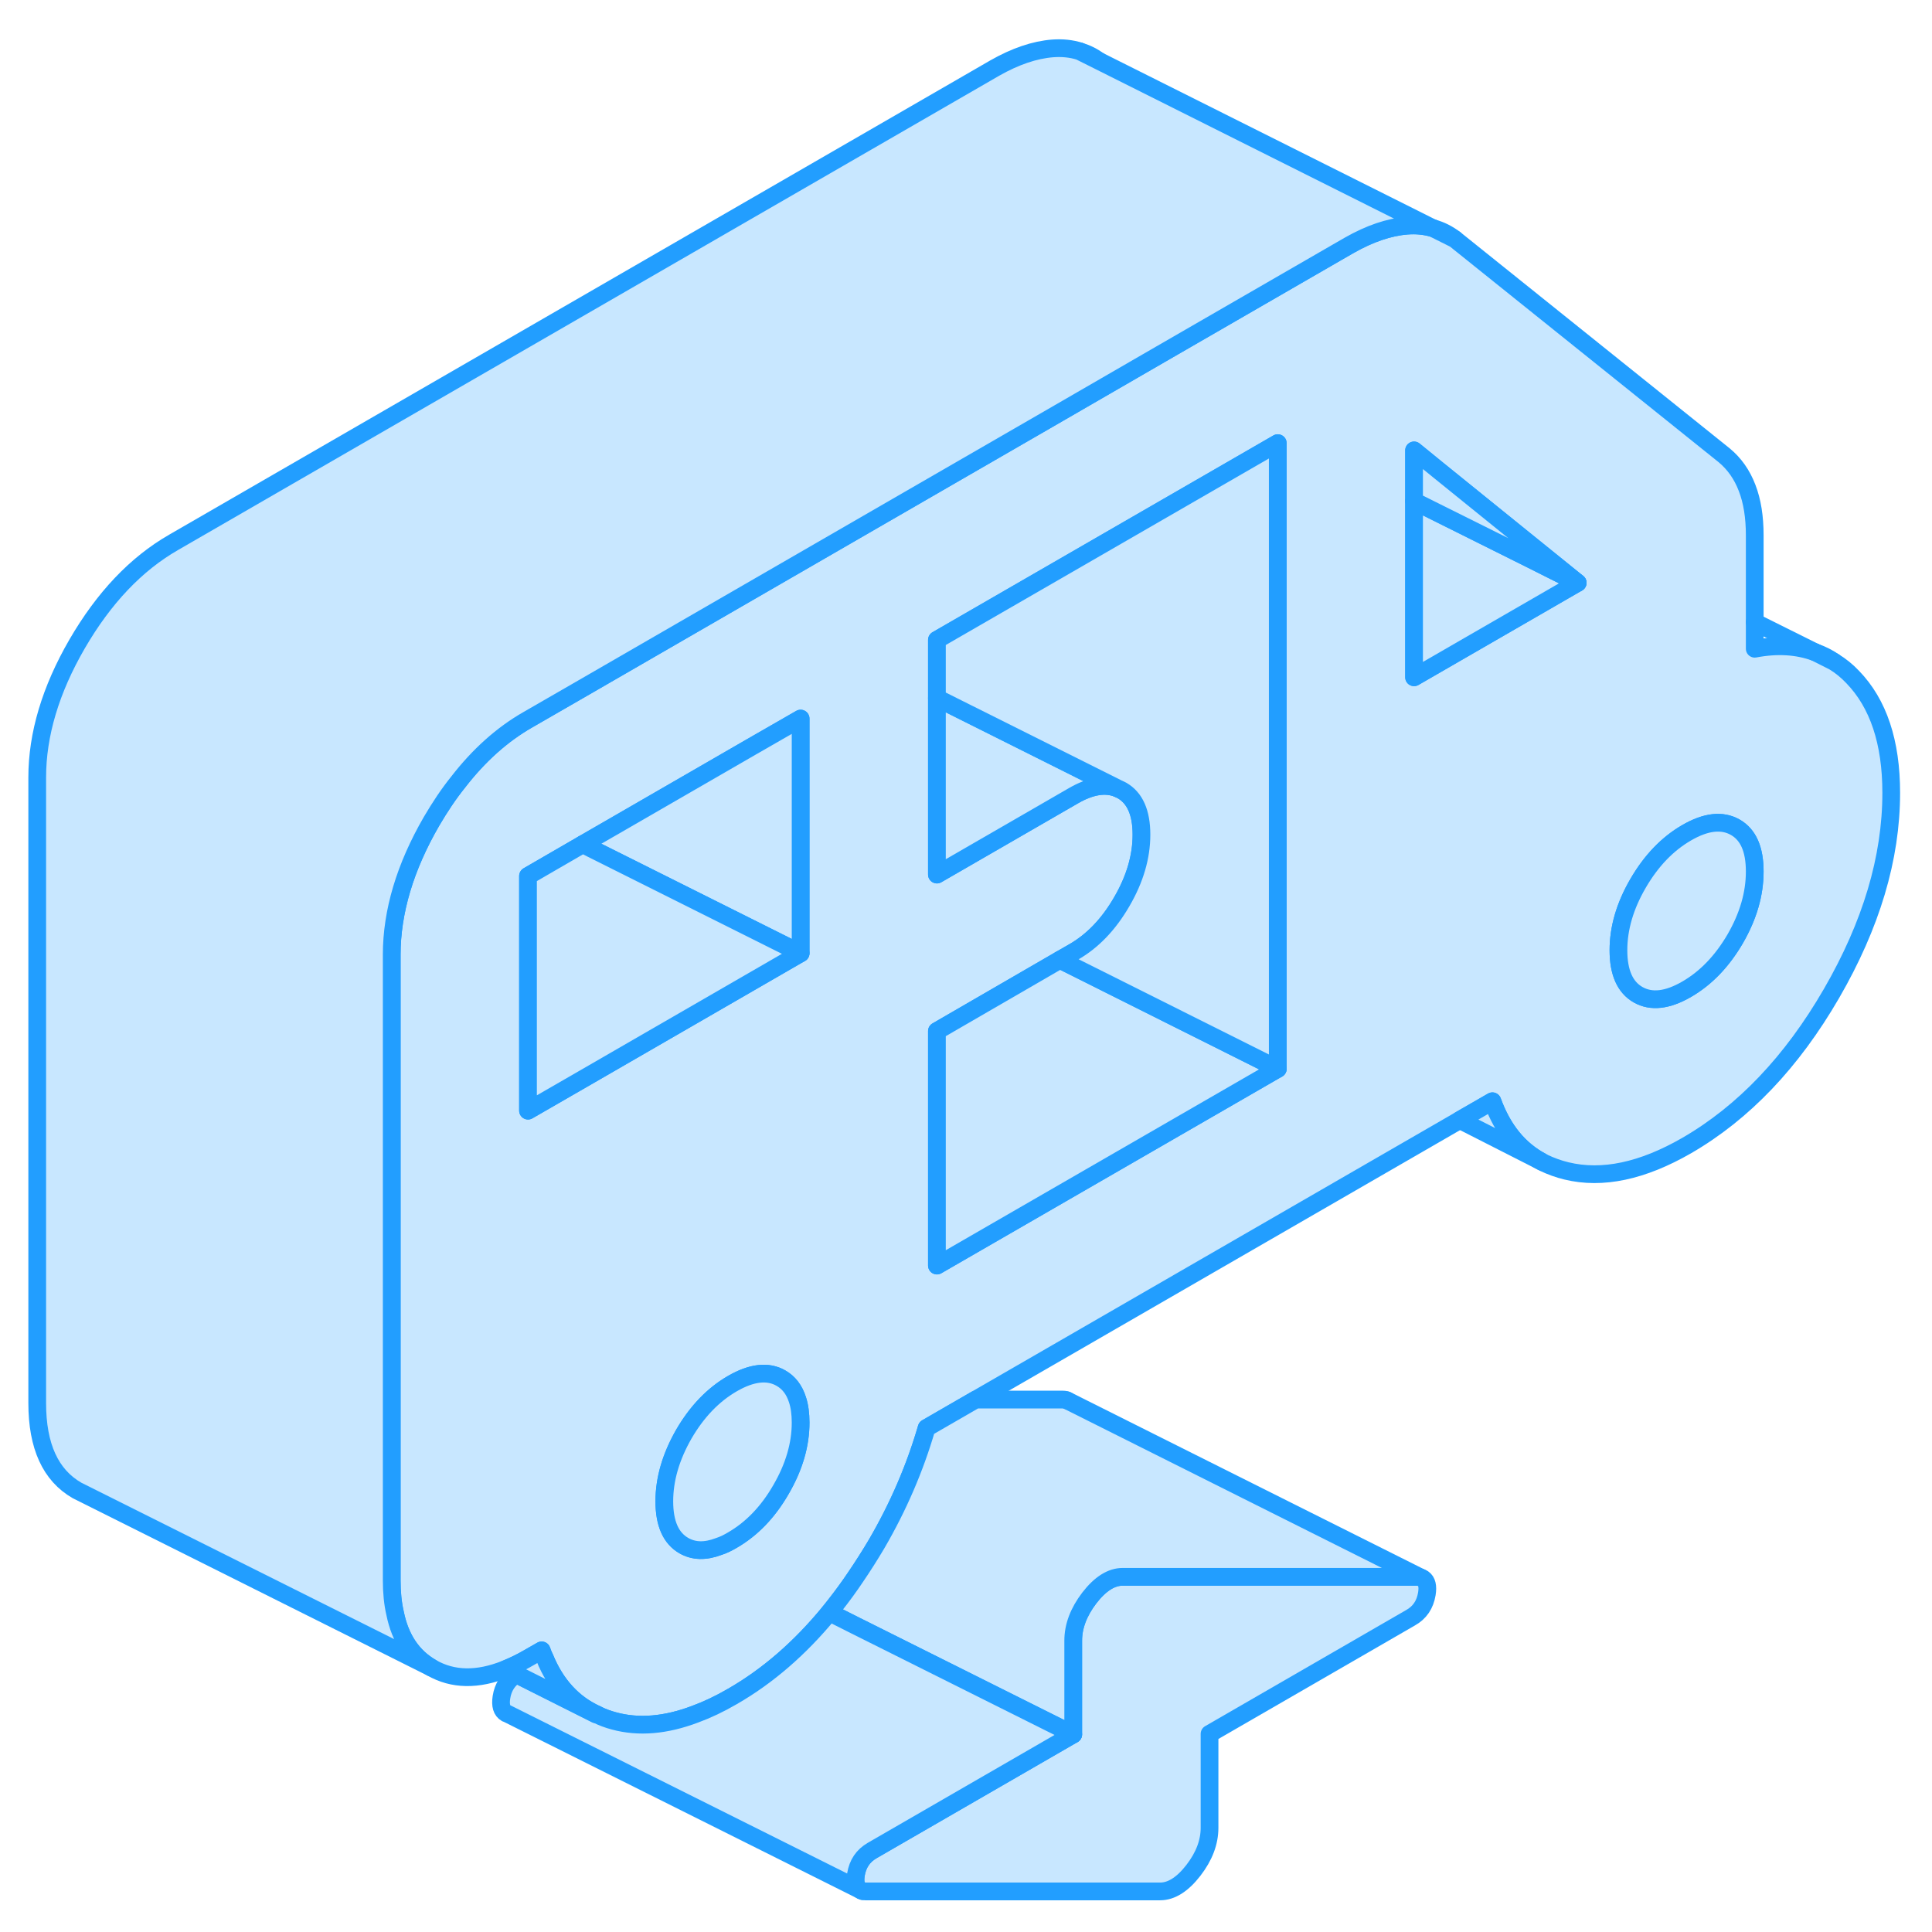 <svg width="48" height="48" viewBox="0 0 109 109" fill="#c8e7ff" xmlns="http://www.w3.org/2000/svg" stroke-width="1px" stroke-linecap="round" stroke-linejoin="round"><path d="M80.84 12.871L82.08 13.491C81.7 13.201 81.29 12.991 80.84 12.871ZM102.41 36.801L103.46 37.331C103.13 37.101 102.78 36.931 102.41 36.801Z" stroke="#229EFF" stroke-linejoin="round"/><path d="M80.5 89.921C80.4 90.531 80.1 90.981 79.58 91.271L68.24 97.821V103.121C68.24 103.931 67.94 104.731 67.33 105.521C66.72 106.311 66.09 106.711 65.45 106.711H48.82C48.75 106.711 48.68 106.701 48.62 106.671L48.54 106.631C48.3 106.511 48.22 106.211 48.29 105.761C48.39 105.151 48.69 104.701 49.21 104.401L60.55 97.851V92.561C60.55 91.751 60.85 90.951 61.46 90.151C62.07 89.361 62.7 88.961 63.34 88.961H79.97C80.04 88.961 80.1 88.981 80.16 89.001L80.27 89.051L80.3 89.071C80.5 89.211 80.57 89.491 80.5 89.921Z" stroke="#229EFF" stroke-linejoin="round"/><path d="M104.53 38.201C104.2 37.851 103.84 37.561 103.46 37.331L102.41 36.801C101.4 36.431 100.27 36.361 98.999 36.601V30.201C98.999 29.171 98.86 28.281 98.57 27.531C98.28 26.771 97.85 26.161 97.269 25.681L82.08 13.491L80.84 12.871C80.39 12.741 79.909 12.691 79.389 12.731C78.37 12.811 77.28 13.181 76.12 13.841L75.46 14.221L65.45 20.001L59.779 23.281L52.09 27.721L32.86 38.831L29.79 40.601C28.32 41.441 27.01 42.621 25.85 44.121C25.31 44.791 24.82 45.531 24.35 46.331C22.85 48.921 22.1 51.441 22.1 53.861V89.161C22.1 89.841 22.16 90.461 22.29 91.021C22.58 92.451 23.27 93.471 24.35 94.091C25.55 94.781 26.95 94.801 28.54 94.161C28.94 94.001 29.36 93.801 29.79 93.551L30.56 93.111C30.61 93.251 30.66 93.391 30.73 93.521C31.35 95.051 32.34 96.121 33.66 96.721C33.969 96.881 34.3 97.001 34.639 97.091C36.029 97.471 37.56 97.341 39.22 96.711C39.9 96.461 40.6 96.131 41.32 95.711C43.32 94.561 45.14 92.981 46.79 90.971C47.2 90.461 47.609 89.931 47.999 89.371C48.08 89.251 48.16 89.141 48.24 89.021C48.67 88.391 49.07 87.761 49.45 87.121C50.68 85.011 51.62 82.831 52.279 80.561L55.05 78.961L82.36 63.191L84.2 62.131C84.78 63.731 85.7 64.861 86.98 65.541L87.09 65.601C87.49 65.791 87.919 65.951 88.379 66.061C90.4 66.551 92.659 66.071 95.159 64.631C98.359 62.781 101.09 59.921 103.33 56.051C105.57 52.181 106.7 48.411 106.7 44.731C106.7 41.861 105.97 39.691 104.53 38.201ZM44.06 84.041C43.33 85.311 42.41 86.261 41.32 86.891C41.05 87.051 40.8 87.171 40.55 87.251C39.79 87.541 39.14 87.521 38.58 87.201C37.85 86.781 37.48 85.951 37.48 84.701C37.48 83.451 37.85 82.191 38.58 80.911C39.32 79.641 40.23 78.691 41.32 78.061C42.41 77.431 43.33 77.331 44.06 77.751C44.5 78.001 44.81 78.401 44.99 78.961C45.11 79.321 45.17 79.761 45.17 80.261C45.17 81.511 44.8 82.771 44.06 84.041ZM45.17 53.781L32.86 60.891L29.79 62.661V49.421L32.88 47.631L42.42 42.121L45.17 40.541V53.781ZM72.09 60.301L52.86 71.401V58.171L59.8 54.151L60.55 53.721C61.64 53.101 62.55 52.151 63.29 50.871C64.03 49.601 64.4 48.341 64.4 47.091C64.4 45.841 64.03 45.011 63.29 44.591L63.06 44.481C62.37 44.201 61.53 44.331 60.55 44.901L52.86 49.341V36.101L72.09 25.001V60.301ZM86.69 34.221L79.779 38.211V25.411L81.129 26.511L85.94 30.401L89.01 32.881L86.69 34.221ZM97.9 52.961C97.159 54.231 96.249 55.181 95.159 55.811C94.07 56.441 93.16 56.541 92.42 56.121C91.68 55.701 91.31 54.861 91.31 53.611C91.31 52.361 91.68 51.101 92.42 49.831C93.16 48.561 94.07 47.611 95.159 46.981C96.249 46.351 97.159 46.251 97.9 46.671C98.639 47.091 98.999 47.921 98.999 49.171C98.999 50.421 98.639 51.681 97.9 52.961Z" stroke="#229EFF" stroke-linejoin="round"/><path d="M60.909 2.891L62.009 3.441C61.669 3.191 61.309 3.011 60.909 2.891Z" stroke="#229EFF" stroke-linejoin="round"/><path d="M80.159 89.001C80.099 88.981 80.039 88.961 79.969 88.961H63.339C62.699 88.961 62.069 89.361 61.459 90.151C60.849 90.951 60.549 91.751 60.549 92.561V97.851L48.239 91.701L46.789 90.971C47.199 90.461 47.609 89.931 47.999 89.371C48.079 89.251 48.159 89.141 48.239 89.021C48.669 88.391 49.069 87.761 49.449 87.121C50.679 85.011 51.619 82.831 52.279 80.561L55.049 78.961H59.969C60.069 78.961 60.159 78.981 60.229 79.021L80.159 89.001Z" stroke="#229EFF" stroke-linejoin="round"/><path d="M60.55 97.851L49.21 104.401C48.69 104.701 48.39 105.151 48.29 105.761C48.22 106.211 48.3 106.511 48.54 106.631L28.58 96.661H28.56C28.31 96.521 28.22 96.221 28.29 95.761C28.38 95.181 28.66 94.751 29.13 94.461L33.63 96.721H33.66C33.97 96.881 34.3 97.001 34.639 97.091C36.029 97.471 37.56 97.341 39.22 96.711C39.9 96.461 40.6 96.131 41.32 95.711C43.32 94.561 45.14 92.981 46.79 90.971L48.24 91.701L60.55 97.851Z" stroke="#229EFF" stroke-linejoin="round"/><path d="M33.659 96.721H33.629L29.129 94.461L28.539 94.161C28.939 94.001 29.359 93.801 29.789 93.551L30.559 93.111C30.609 93.251 30.659 93.391 30.729 93.521C31.349 95.051 32.339 96.121 33.659 96.721Z" stroke="#229EFF" stroke-linejoin="round"/><path d="M72.089 60.301L52.859 71.401V58.171L59.799 54.151L60.279 54.391L72.089 60.301Z" stroke="#229EFF" stroke-linejoin="round"/><path d="M98.999 49.171C98.999 50.421 98.639 51.681 97.9 52.961C97.159 54.231 96.249 55.181 95.159 55.811C94.07 56.441 93.16 56.541 92.42 56.121C91.68 55.701 91.31 54.861 91.31 53.611C91.31 52.361 91.68 51.101 92.42 49.831C93.16 48.561 94.07 47.611 95.159 46.981C96.249 46.351 97.159 46.251 97.9 46.671C98.639 47.091 98.999 47.921 98.999 49.171Z" stroke="#229EFF" stroke-linejoin="round"/><path d="M45.169 80.261C45.169 81.511 44.799 82.771 44.059 84.041C43.329 85.311 42.41 86.261 41.319 86.891C41.05 87.051 40.799 87.171 40.549 87.251C39.789 87.541 39.139 87.521 38.58 87.201C37.849 86.781 37.48 85.951 37.48 84.701C37.48 83.451 37.849 82.191 38.58 80.911C39.319 79.641 40.23 78.691 41.319 78.061C42.41 77.431 43.329 77.331 44.059 77.751C44.499 78.001 44.809 78.401 44.989 78.961C45.109 79.321 45.169 79.761 45.169 80.261Z" stroke="#229EFF" stroke-linejoin="round"/><path d="M63.059 44.481C62.369 44.201 61.529 44.331 60.549 44.901L52.859 49.341V39.381L63.059 44.481Z" stroke="#229EFF" stroke-linejoin="round"/><path d="M45.17 40.541V53.781L33.37 47.881L32.88 47.631L42.42 42.121L45.17 40.541Z" stroke="#229EFF" stroke-linejoin="round"/><path d="M45.169 53.781L32.859 60.891L29.789 62.661V49.421L32.879 47.631L33.369 47.881L45.169 53.781Z" stroke="#229EFF" stroke-linejoin="round"/><path d="M89.009 32.881L86.689 34.221L79.779 38.211V28.271L86.319 31.531L89.009 32.881Z" stroke="#229EFF" stroke-linejoin="round"/><path d="M89.009 32.881L86.319 31.531L79.779 28.271V25.411L81.129 26.511L85.939 30.401L89.009 32.881Z" stroke="#229EFF" stroke-linejoin="round"/><path d="M72.089 25.001V60.301L60.279 54.391L59.799 54.151L60.549 53.721C61.639 53.101 62.549 52.151 63.289 50.871C64.029 49.601 64.399 48.341 64.399 47.091C64.399 45.841 64.029 45.011 63.289 44.591L63.059 44.481L52.859 39.381V36.101L72.089 25.001Z" stroke="#229EFF" stroke-linejoin="round"/><path d="M48.659 106.691L48.619 106.671" stroke="#229EFF" stroke-linejoin="round"/><path d="M102.41 36.801L99 35.101" stroke="#229EFF" stroke-linejoin="round"/><path d="M86.979 65.541L82.359 63.191L84.199 62.131C84.779 63.731 85.699 64.861 86.979 65.541Z" stroke="#229EFF" stroke-linejoin="round"/><path d="M80.84 12.871C80.39 12.741 79.909 12.691 79.389 12.731C78.37 12.811 77.28 13.181 76.12 13.841L75.46 14.221L65.45 20.001L59.779 23.281L52.09 27.721L32.86 38.831L29.79 40.601C28.32 41.441 27.01 42.621 25.85 44.121C25.31 44.791 24.82 45.531 24.35 46.331C22.85 48.921 22.1 51.441 22.1 53.861V89.161C22.1 89.841 22.16 90.461 22.29 91.021C22.58 92.451 23.27 93.471 24.35 94.091L4.35 84.091C2.85 83.231 2.1 81.591 2.1 79.161V43.861C2.1 41.441 2.85 38.921 4.35 36.331C5.86 33.731 7.67 31.821 9.79 30.601L56.12 3.841C57.28 3.181 58.37 2.811 59.389 2.731C59.929 2.691 60.44 2.741 60.91 2.891L62.01 3.441L80.84 12.871Z" stroke="#229EFF" stroke-linejoin="round"/><path d="M60.23 79.021L60.19 79.001" stroke="#229EFF" stroke-linejoin="round"/></svg>